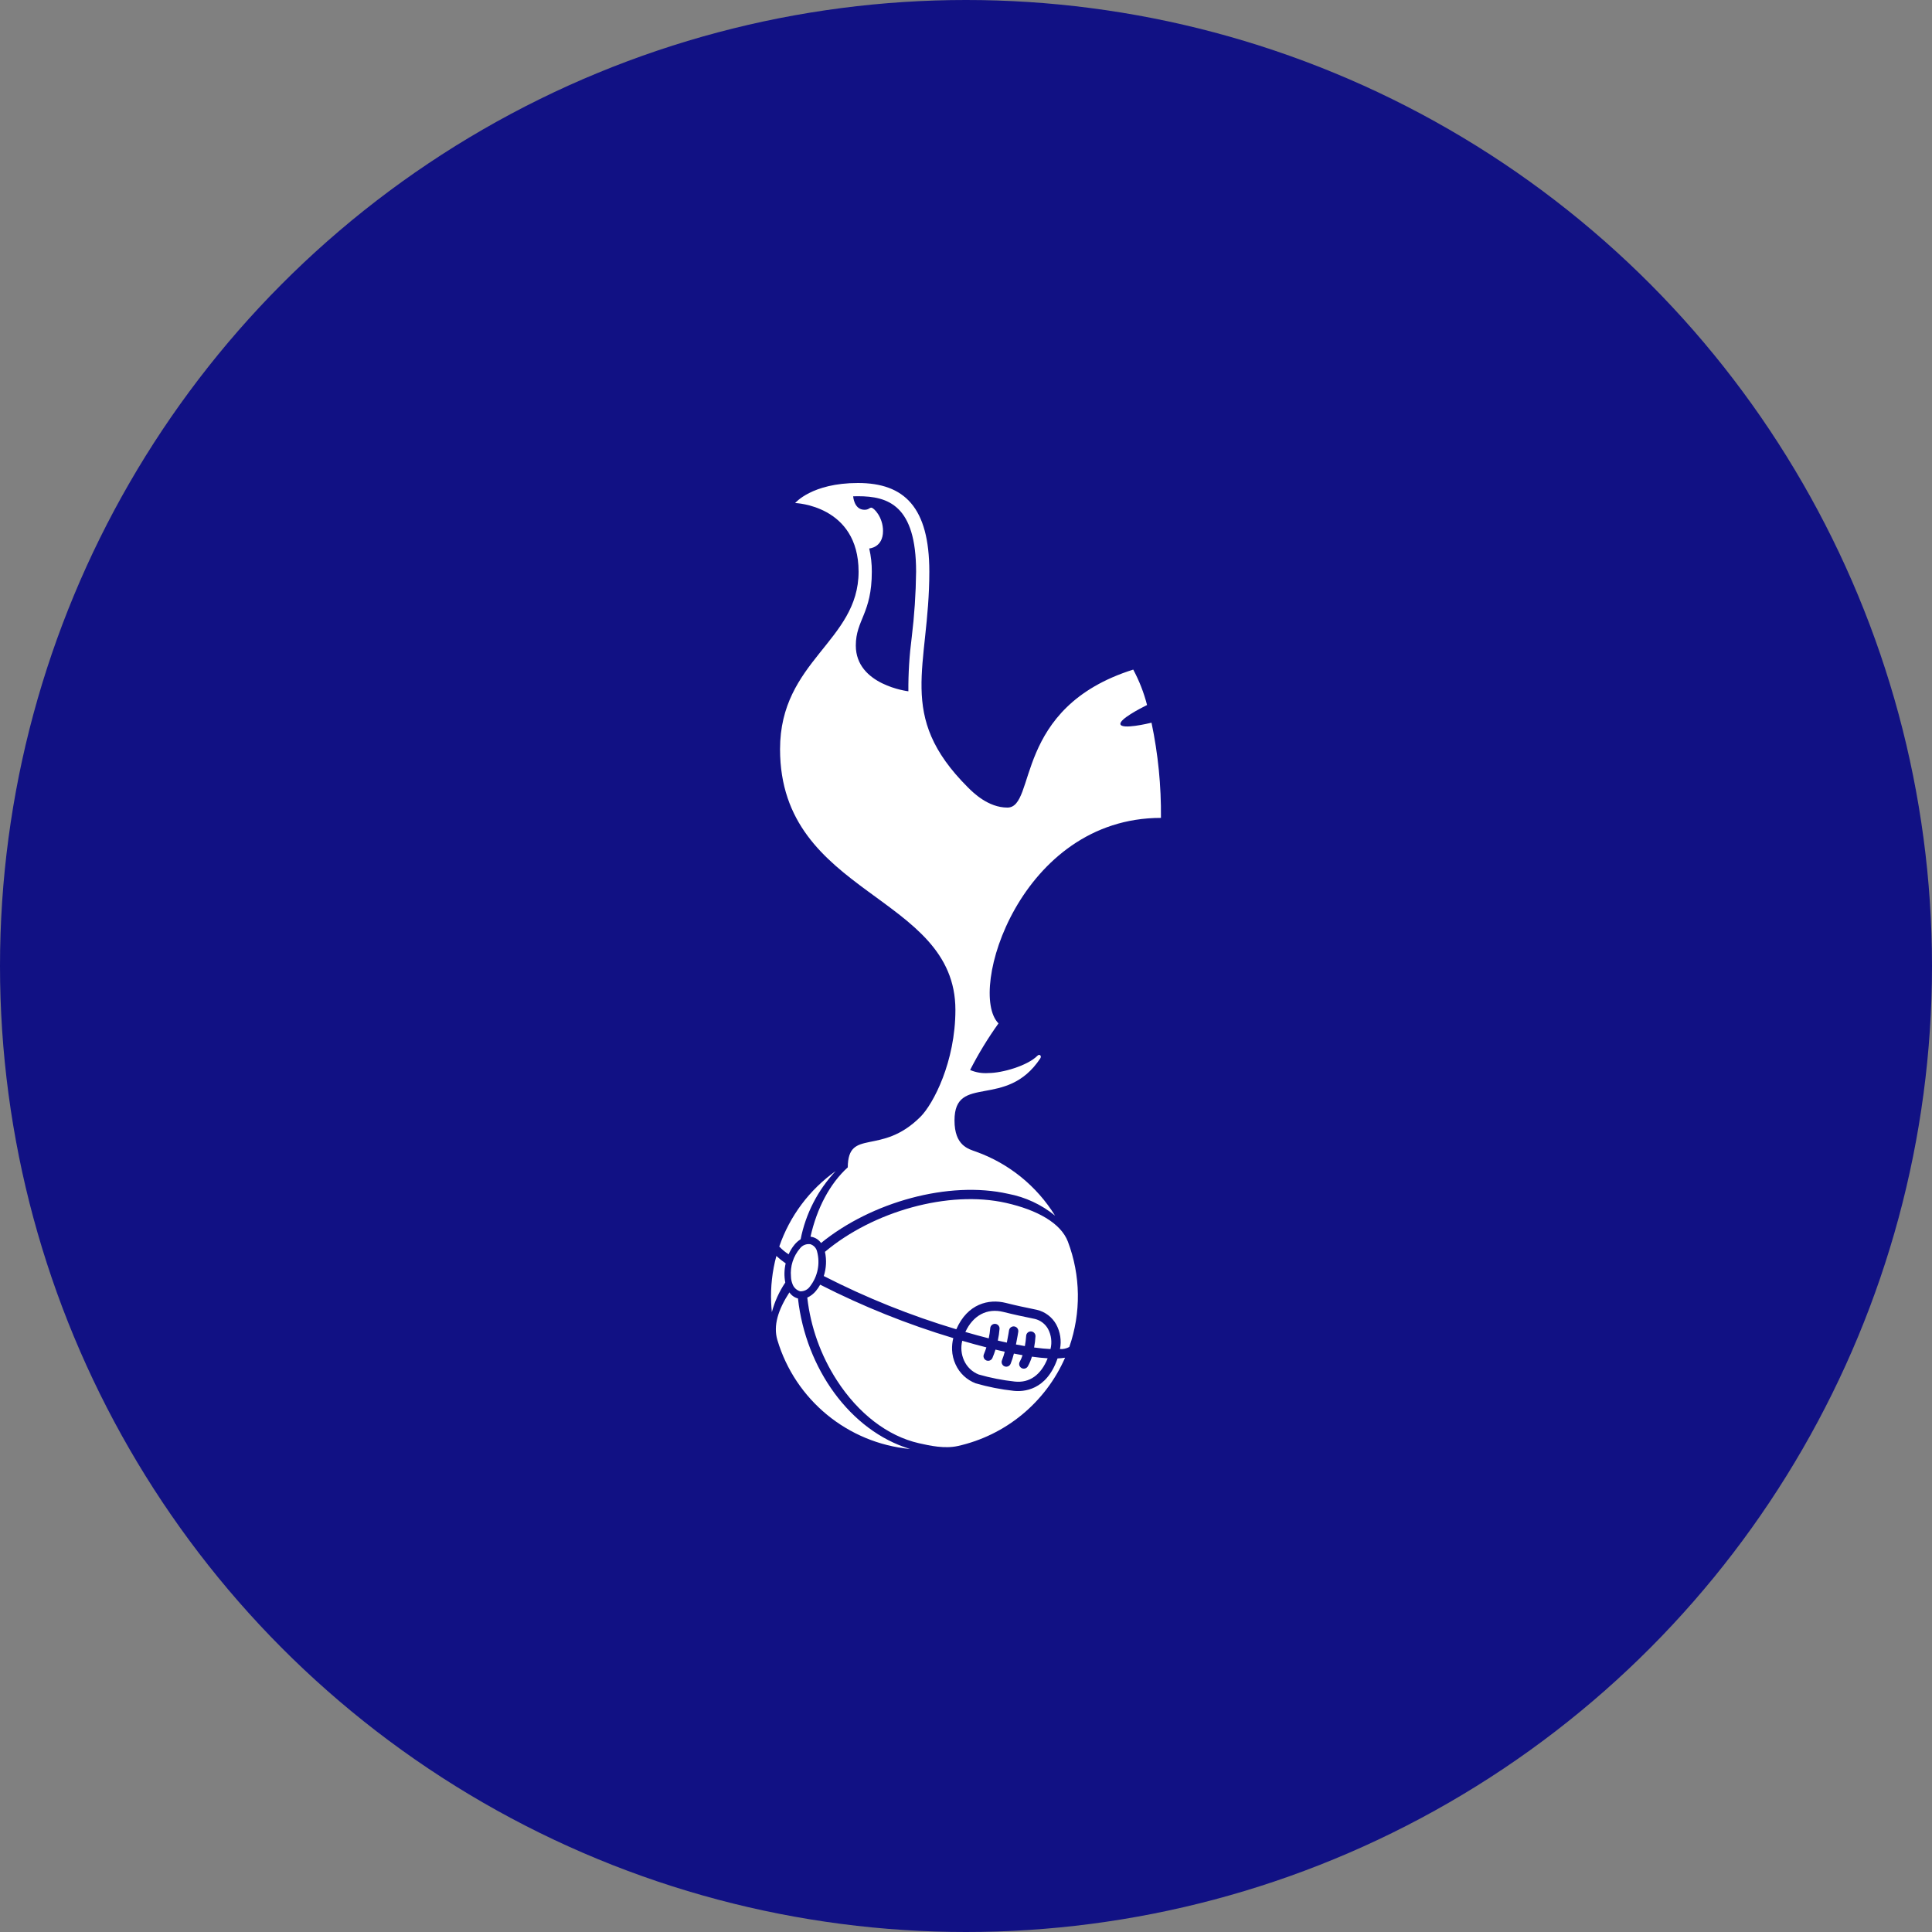 <?xml version="1.0" encoding="UTF-8" standalone="no"?><!-- Generator: Gravit.io --><svg xmlns="http://www.w3.org/2000/svg" xmlns:xlink="http://www.w3.org/1999/xlink" style="isolation:isolate" viewBox="0 0 512 512" width="512pt" height="512pt"><rect x="0" y="0" width="512" height="512" fill="#808080" stroke="none"/><defs><clipPath id="_clipPath_Ru7uzMx5SBQ5azThdUJwN9Asv2PBbLc3"><rect width="512" height="512"/></clipPath></defs><g clip-path="url(#_clipPath_Ru7uzMx5SBQ5azThdUJwN9Asv2PBbLc3)"><circle vector-effect="non-scaling-stroke" cx="256" cy="256" r="256" fill="rgb(17,17,132)" /><path d=" M 214.745 329.725 C 213.708 329.575 212.669 329.99 212.022 330.815 C 210.231 332.886 209.363 335.598 209.618 338.324 L 209.618 338.322 C 209.633 338.966 209.758 339.603 209.99 340.204 C 210.308 341.172 211.081 341.922 212.057 342.212 C 213.127 342.255 214.14 341.729 214.72 340.83 C 216.713 338.224 217.384 334.841 216.536 331.672 C 216.329 330.75 215.647 330.008 214.745 329.725 M 278.392 357.514 C 278.841 355.72 278.61 353.822 277.744 352.188 C 277.006 350.86 275.749 349.9 274.274 349.536 L 272.707 349.206 C 271.282 348.918 269.127 348.481 265.901 347.676 C 261.582 346.596 257.876 348.575 255.83 352.986 C 257.934 353.597 260.006 354.164 262.026 354.675 C 262.215 353.791 262.348 352.896 262.421 351.994 C 262.463 351.314 263.048 350.796 263.728 350.835 C 264.409 350.875 264.929 351.458 264.892 352.139 C 264.809 353.189 264.655 354.232 264.432 355.262 C 264.832 355.355 265.23 355.449 265.625 355.539 C 266.03 355.63 266.429 355.719 266.82 355.802 C 267.174 354.063 267.398 352.585 267.404 352.556 C 267.508 351.882 268.138 351.418 268.813 351.521 C 269.487 351.623 269.952 352.253 269.851 352.927 C 269.832 353.046 269.605 354.526 269.24 356.299 C 270.071 356.46 270.855 356.603 271.6 356.728 C 271.767 355.831 271.882 354.926 271.943 354.016 C 271.976 353.334 272.555 352.807 273.237 352.84 C 273.919 352.872 274.446 353.452 274.413 354.134 C 274.352 355.129 274.231 356.12 274.05 357.101 C 275.762 357.333 277.201 357.46 278.392 357.514 M 255.482 360.538 C 256.242 362.243 257.642 363.581 259.38 364.262 C 262.494 365.152 265.679 365.775 268.899 366.126 C 272.822 366.559 275.889 364.375 277.641 359.96 C 276.328 359.885 274.92 359.733 273.468 359.529 C 273.205 360.418 272.846 361.277 272.397 362.088 C 272.058 362.68 271.305 362.885 270.712 362.548 C 270.12 362.21 269.913 361.457 270.248 360.864 C 270.552 360.315 270.802 359.738 270.993 359.14 C 270.228 359.009 269.458 358.865 268.691 358.715 C 268.467 359.646 268.174 360.559 267.812 361.445 C 267.636 361.852 267.256 362.133 266.816 362.183 C 266.376 362.233 265.943 362.044 265.68 361.687 C 265.418 361.33 265.366 360.86 265.544 360.455 C 265.84 359.727 266.082 358.979 266.268 358.216 C 265.87 358.126 265.47 358.039 265.078 357.951 C 264.66 357.856 264.237 357.756 263.813 357.657 C 263.582 358.408 263.312 359.147 263.006 359.871 C 262.835 360.279 262.459 360.564 262.021 360.619 C 261.582 360.674 261.148 360.49 260.881 360.138 C 260.615 359.785 260.558 359.316 260.731 358.91 C 260.993 358.287 261.215 357.665 261.404 357.068 C 259.32 356.54 257.179 355.953 255.008 355.32 C 254.572 357.063 254.739 358.902 255.482 360.538 Z  M 283 329.037 C 281.13 324.129 274.871 320.653 266.624 318.786 C 251.386 315.34 231.363 321.032 218.623 331.749 C 219.089 333.877 218.98 336.091 218.309 338.164 C 229.564 343.926 241.322 348.649 253.436 352.275 C 256.398 345.468 262.076 344.17 266.501 345.276 C 269.671 346.068 271.71 346.481 273.2 346.782 L 274.837 347.129 C 276.983 347.65 278.815 349.039 279.895 350.965 C 280.985 352.964 281.343 355.282 280.905 357.517 C 281.766 357.572 282.624 357.378 283.378 356.959 C 286.535 347.896 286.401 338.011 283 329.037 M 268.627 368.583 C 265.224 368.215 261.86 367.55 258.572 366.598 C 256.198 365.7 254.279 363.894 253.237 361.58 C 252.675 360.368 252.359 359.057 252.307 357.722 C 252.269 356.675 252.379 355.628 252.633 354.611 C 240.473 350.959 228.666 346.22 217.354 340.453 C 217.036 341.04 216.66 341.593 216.233 342.106 C 215.615 342.867 214.829 343.474 213.936 343.878 C 214.827 351.695 217.512 359.201 221.781 365.81 C 227.457 374.577 235.189 380.585 243.542 382.474 C 246.503 383.143 250.374 383.976 253.834 383.208 C 266.497 380.381 277.055 371.687 282.259 359.802 C 281.599 359.911 280.932 359.976 280.263 359.995 C 277.333 368.566 271.173 368.865 268.627 368.583 M 208.998 332.406 C 209.395 331.477 209.924 330.61 210.568 329.831 C 211.026 329.278 211.568 328.8 212.175 328.417 C 213.515 321.64 216.734 315.377 221.466 310.344 C 214.514 315.284 209.285 322.278 206.512 330.343 C 207.25 331.133 208.085 331.826 208.998 332.406 Z  M 208.212 334.807 C 207.347 334.209 206.523 333.554 205.746 332.845 C 204.657 336.859 204.192 341.016 204.365 345.17 C 204.401 346.029 204.462 346.884 204.549 347.729 C 205.292 344.936 206.494 342.286 208.107 339.887 C 207.784 338.205 207.82 336.474 208.212 334.807 Z  M 211.47 344.107 C 210.543 343.861 209.737 343.287 209.201 342.493 C 206.169 347.166 204.893 351.344 206.006 355.097 C 210.742 371 224.658 382.436 241.178 384 C 225.285 379.174 213.526 362.616 211.47 344.107 M 231.039 151.507 C 231.052 149.434 230.822 147.367 230.353 145.348 C 230.353 145.348 234.009 145.156 234.009 140.704 C 234.009 137.037 231.562 134.534 230.905 134.534 C 230.375 134.534 230.246 135.095 229.099 135.095 C 226.304 135.095 226.099 131.526 226.099 131.526 Q 226.719 131.503 227.374 131.504 C 235.374 131.504 242.776 133.928 242.776 151.507 C 242.708 157.32 242.321 163.125 241.617 168.896 C 240.996 173.639 240.698 178.418 240.728 183.201 C 240.728 183.201 226.798 181.561 226.798 171.082 C 226.798 164.278 231.039 162.623 231.039 151.507 Z  M 253.192 267.628 C 253.192 281.385 247.325 292.571 243.934 295.962 C 233.43 306.467 224.761 298.817 224.668 309.359 C 219.901 313.676 216.472 320.24 214.79 327.738 C 214.894 327.747 214.997 327.761 215.1 327.781 C 216.109 327.979 217.001 328.565 217.582 329.414 C 230.925 318.539 251.469 312.823 267.171 316.373 C 271.734 317.235 276.009 319.226 279.605 322.165 C 274.752 314.317 267.383 308.344 258.7 305.222 C 256.63 304.481 252.954 303.631 252.954 296.921 C 252.954 284.396 266.657 294.134 275.683 280.491 C 276.127 279.821 275.489 279.23 274.96 279.759 C 272.228 282.489 265.523 284.366 261.974 284.366 C 260.303 284.497 258.626 284.219 257.087 283.558 C 259.287 279.262 261.803 275.134 264.614 271.209 C 256.235 262.828 270.339 216.749 307.665 216.749 C 307.748 208.275 306.909 199.816 305.163 191.523 C 304.275 191.738 297.243 193.397 296.922 191.917 C 296.639 190.609 302.101 187.769 303.981 186.836 C 303.143 183.571 301.914 180.42 300.321 177.45 C 268.329 187.531 274.758 214.018 266.965 214.018 C 261.892 214.018 257.908 210.068 256.485 208.645 C 237.377 189.54 246.281 176.897 246.281 151.507 C 246.281 134.404 239.639 128 227.374 128 C 215.107 128 210.727 133.309 210.727 133.309 C 210.727 133.309 227.534 133.853 227.534 151.507 C 227.534 169.987 206.721 175.088 206.721 198.532 C 206.721 237.559 253.192 236.827 253.192 267.628 Z " fill="rgb(255,255,255)"/></g></svg>